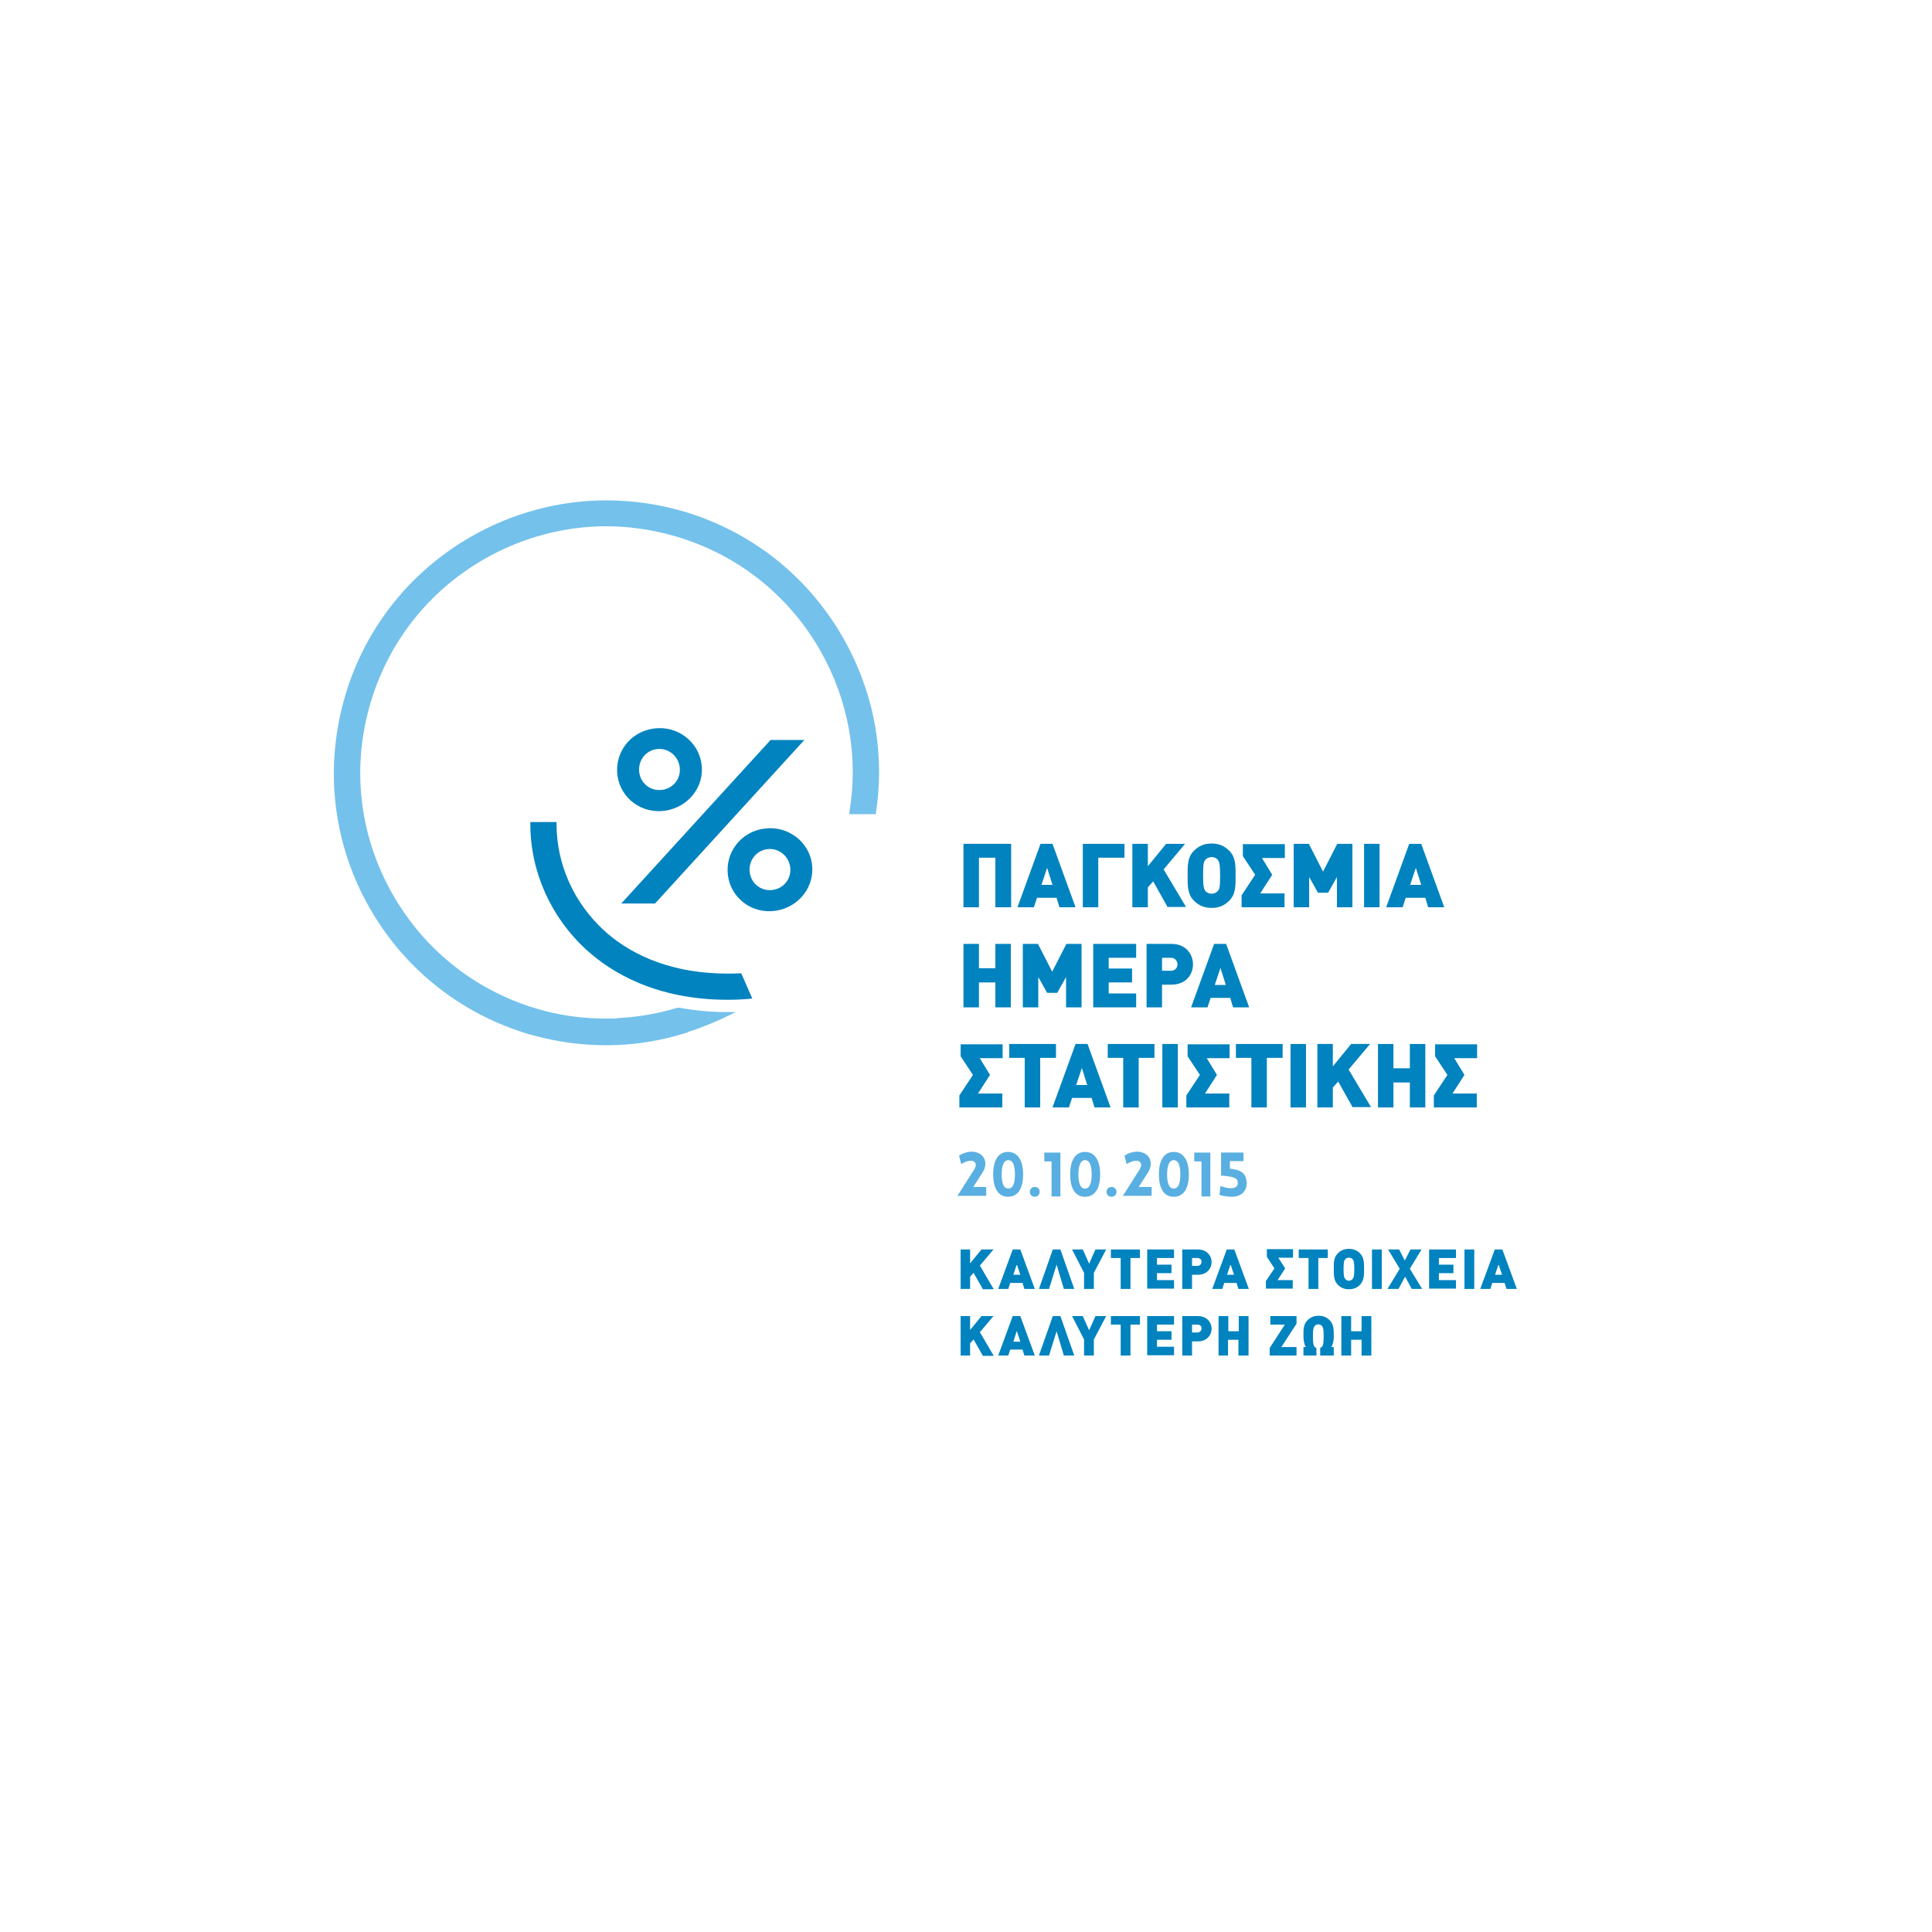 <?xml version="1.0" encoding="utf-8"?>
<!-- Generator: Adobe Illustrator 19.0.0, SVG Export Plug-In . SVG Version: 6.00 Build 0)  -->
<svg version="1.1" id="Layer_1" xmlns="http://www.w3.org/2000/svg" xmlns:xlink="http://www.w3.org/1999/xlink" x="0px" y="0px"
	 viewBox="0 0 612 612" style="enable-background:new 0 0 612 612;" xml:space="preserve">
<style type="text/css">
	.st0{fill:#FFFFFF;}
	.st1{fill:#0083BF;}
	.st2{fill:#59AFE1;}
	.st3{fill:#74C1EC;}
</style>
<rect y="0" class="st0" width="612" height="612"/>
<g>
	<g>
		<path class="st1" d="M315.3,287.4v-15.7h-5.2v15.7h-4.9v-20.1h15.1v20.1H315.3z"/>
		<path class="st1" d="M335.6,287.4l-0.9-3h-6.2l-1,3h-5.2l7.3-20.1h3.8l7.3,20.1H335.6z M331.7,274.9l-1.8,5.4h3.5L331.7,274.9z"/>
		<path class="st1" d="M347.9,271.7v15.7H343v-20.1h13.2v4.4H347.9z"/>
		<path class="st1" d="M369.9,287.4l-4.6-8.2l-1.7,1.9v6.3h-4.9v-20.1h4.9v7.1l5.8-7.1h6l-6.8,8.1l7.1,11.9H369.9z"/>
		<path class="st1" d="M389.4,285.3c-1.5,1.5-3.2,2.3-5.6,2.3s-4.1-0.8-5.6-2.3c-2.1-2.1-2-4.9-2-7.9s-0.1-5.8,2-7.9
			c1.5-1.5,3.2-2.3,5.6-2.3s4.1,0.8,5.6,2.3c2.1,2.1,2,4.9,2,7.9S391.5,283.2,389.4,285.3z M385.8,272.4c-0.4-0.5-1.1-0.9-2-0.9
			s-1.6,0.4-2,0.9c-0.5,0.6-0.7,1.3-0.7,4.9c0,3.7,0.3,4.3,0.7,4.9c0.4,0.5,1.1,0.9,2,0.9s1.6-0.4,2-0.9c0.5-0.6,0.7-1.2,0.7-4.9
			C386.5,273.7,386.2,273,385.8,272.4z"/>
		<path class="st1" d="M399.7,271.7l3.3,5.4l-3.8,5.9h7.7v4.4h-13.6v-3.8l4.3-6.5l-3.9-5.9v-3.8h13.3v4.4H399.7z"/>
		<path class="st1" d="M423.5,287.4v-9.6l-2.8,5h-3.2l-2.8-5v9.6h-4.9v-20.1h4.8l4.5,8.8l4.5-8.8h4.8v20.1H423.5z"/>
		<path class="st1" d="M432.1,287.4v-20.1h4.9v20.1H432.1z"/>
		<path class="st1" d="M452.4,287.4l-0.9-3h-6.2l-1,3h-5.2l7.3-20.1h3.8l7.3,20.1H452.4z M448.5,274.9l-1.8,5.4h3.5L448.5,274.9z"/>
		<path class="st1" d="M315.3,319.1v-7.9h-5.2v7.9h-4.9V299h4.9v7.7h5.2V299h4.9v20.1H315.3z"/>
		<path class="st1" d="M337.7,319.1v-9.6l-2.8,5h-3.2l-2.8-5v9.6h-4.9V299h4.8l4.5,8.8l4.5-8.8h4.8v20.1H337.7z"/>
		<path class="st1" d="M346.3,319.1V299h13.6v4.4h-8.7v3.4h7.4v4.4h-7.4v3.5h8.7v4.4H346.3z"/>
		<path class="st1" d="M371.1,311.9h-3v7.2h-4.9V299h7.9c4.5,0,6.8,3.2,6.8,6.5S375.6,311.9,371.1,311.9z M370.9,303.4h-2.8v4.1h2.8
			c1.4,0,2.1-1,2.1-2C373,304.4,372.2,303.4,370.9,303.4z"/>
		<path class="st1" d="M390.6,319.1l-0.9-3h-6.2l-1,3h-5.2l7.3-20.1h3.8l7.3,20.1H390.6z M386.6,306.6l-1.8,5.4h3.5L386.6,306.6z"/>
		<path class="st1" d="M310.3,335.1l3.3,5.4l-3.8,5.9h7.7v4.4h-13.6v-3.8l4.3-6.5l-3.9-5.9v-3.8h13.3v4.4H310.3z"/>
		<path class="st1" d="M329.5,335.1v15.7h-4.9v-15.7h-4.9v-4.4h14.8v4.4H329.5z"/>
		<path class="st1" d="M346.7,350.8l-0.9-3h-6.2l-1,3h-5.2l7.3-20.1h3.8l7.3,20.1H346.7z M342.7,338.3l-1.8,5.4h3.5L342.7,338.3z"/>
		<path class="st1" d="M360.7,335.1v15.7h-4.9v-15.7h-4.9v-4.4h14.8v4.4H360.7z"/>
		<path class="st1" d="M368.2,350.8v-20.1h4.9v20.1H368.2z"/>
		<path class="st1" d="M382.2,335.1l3.3,5.4l-3.8,5.9h7.7v4.4h-13.6v-3.8l4.3-6.5l-3.9-5.9v-3.8h13.3v4.4H382.2z"/>
		<path class="st1" d="M401.3,335.1v15.7h-4.9v-15.7h-4.9v-4.4h14.8v4.4H401.3z"/>
		<path class="st1" d="M408.8,350.8v-20.1h4.9v20.1H408.8z"/>
		<path class="st1" d="M428.5,350.8l-4.6-8.2l-1.7,1.9v6.3h-4.9v-20.1h4.9v7.1l5.8-7.1h6l-6.8,8.1l7.1,11.9H428.5z"/>
		<path class="st1" d="M446.6,350.8v-7.9h-5.2v7.9h-4.9v-20.1h4.9v7.7h5.2v-7.7h4.9v20.1H446.6z"/>
		<path class="st1" d="M460.6,335.1l3.3,5.4l-3.8,5.9h7.7v4.4h-13.6v-3.8l4.3-6.5l-3.9-5.9v-3.8h13.3v4.4H460.6z"/>
		<path class="st2" d="M309.1,369.1c0-0.8-0.6-1.4-1.4-1.4c-1.2-0.1-2.8,0.7-3.2,1.1l-0.7-2.7c1.1-0.8,2.8-1.3,4.1-1.3
			c4.1,0.2,5.4,3.8,3.1,7l-2.7,4.2h4.1v2.8h-9.1l5.2-8.2C309.1,369.7,309.1,369.1,309.1,369.1z"/>
		<path class="st2" d="M314.6,372c0-3.9,1.3-7.1,4.7-7.1c3.4,0,4.8,3.2,4.8,7.1c0,3.9-1.3,7.1-4.8,7.1
			C316,379.1,314.6,376,314.6,372z M321.5,372c0-2.5-0.5-4.5-2.1-4.5c-1.5,0-2.1,2-2.1,4.5c0,2.5,0.5,4.5,2.1,4.5
			C321,376.5,321.5,374.5,321.5,372z"/>
		<path class="st2" d="M327.8,379.1c-2.1,0-2.1-3.1,0-3.1C329.9,376,329.8,379.1,327.8,379.1z"/>
		<path class="st2" d="M330.9,365.1h5V379h-2.8v-11.1h-2.3V365.1z"/>
		<path class="st2" d="M339,372c0-3.9,1.3-7.1,4.7-7.1c3.4,0,4.8,3.2,4.8,7.1c0,3.9-1.3,7.1-4.8,7.1C340.3,379.1,339,376,339,372z
			 M345.8,372c0-2.5-0.5-4.5-2.1-4.5c-1.5,0-2.1,2-2.1,4.5c0,2.5,0.5,4.5,2.1,4.5C345.3,376.5,345.8,374.5,345.8,372z"/>
		<path class="st2" d="M352.1,379.1c-2.1,0-2.1-3.1,0-3.1C354.2,376,354.2,379.1,352.1,379.1z"/>
		<path class="st2" d="M361.5,369.1c0-0.8-0.6-1.4-1.4-1.4c-1.2-0.1-2.8,0.7-3.2,1.1l-0.7-2.7c1.1-0.8,2.8-1.3,4.1-1.3
			c4.1,0.2,5.4,3.8,3.1,7l-2.7,4.2h4.1v2.8h-9.1l5.2-8.2C361.5,369.7,361.5,369.1,361.5,369.1z"/>
		<path class="st2" d="M367.1,372c0-3.9,1.3-7.1,4.7-7.1c3.4,0,4.8,3.2,4.8,7.1c0,3.9-1.3,7.1-4.8,7.1
			C368.4,379.1,367.1,376,367.1,372z M373.9,372c0-2.5-0.5-4.5-2.1-4.5c-1.5,0-2.1,2-2.1,4.5c0,2.5,0.5,4.5,2.1,4.5
			C373.4,376.5,373.9,374.5,373.9,372z"/>
		<path class="st2" d="M378.4,365.1h5V379h-2.8v-11.1h-2.3V365.1z"/>
		<path class="st2" d="M394.9,374.9c0,2.3-1.6,4-4.2,4.2c-0.7,0-2.6,0-4.4-0.6l0.3-2.8c4.3,1.5,5.5,0.3,5.5-0.9c0-1.6-1-2.1-5.3-2.4
			v-7.3h7.1v2.7h-4.3v2.4C393.1,370.5,394.9,371.7,394.9,374.9z"/>
		<path class="st1" d="M311.3,408.3l-2.9-5.1l-1.1,1.2v3.9h-3v-12.5h3v4.4l3.6-4.4h3.8l-4.3,5.1l4.4,7.5H311.3z"/>
		<path class="st1" d="M324.5,408.3l-0.6-1.9h-3.9l-0.6,1.9h-3.2l4.6-12.5h2.4l4.6,12.5H324.5z M322.1,400.5l-1.1,3.3h2.2
			L322.1,400.5z"/>
		<path class="st1" d="M337,408.3l-2.3-7.7l-2.4,7.7h-3.2l4.4-12.5h2.4l4.4,12.5H337z"/>
		<path class="st1" d="M346.5,403.2v5.1h-3.1v-5.1l-3.8-7.4h3.4l2,4.5l2-4.5h3.4L346.5,403.2z"/>
		<path class="st1" d="M358.1,398.5v9.8H355v-9.8h-3.1v-2.7h9.2v2.7H358.1z"/>
		<path class="st1" d="M363.4,408.3v-12.5h8.5v2.7h-5.4v2.1h4.6v2.7h-4.6v2.2h5.4v2.7H363.4z"/>
		<path class="st1" d="M379.5,403.8h-1.9v4.5h-3.1v-12.5h5c2.8,0,4.3,2,4.3,4S382.3,403.8,379.5,403.8z M379.3,398.5h-1.7v2.5h1.7
			c0.8,0,1.3-0.6,1.3-1.3C380.7,399.1,380.2,398.5,379.3,398.5z"/>
		<path class="st1" d="M392.3,408.3l-0.6-1.9h-3.9l-0.6,1.9H384l4.6-12.5h2.4l4.6,12.5H392.3z M389.8,400.5l-1.1,3.3h2.2
			L389.8,400.5z"/>
		<path class="st1" d="M405,398.5l2.1,3.3l-2.4,3.7h4.8v2.7H401v-2.4l2.7-4l-2.4-3.7v-2.4h8.3v2.7H405z"/>
		<path class="st1" d="M417.6,398.5v9.8h-3.1v-9.8h-3.1v-2.7h9.2v2.7H417.6z"/>
		<path class="st1" d="M430.8,407c-0.9,0.9-2,1.4-3.5,1.4s-2.6-0.5-3.5-1.4c-1.3-1.3-1.3-3.1-1.3-5c0-1.9-0.1-3.6,1.3-5
			c0.9-0.9,2-1.4,3.5-1.4s2.6,0.5,3.5,1.4c1.3,1.3,1.3,3.1,1.3,5C432.1,403.9,432.1,405.6,430.8,407z M428.5,398.9
			c-0.2-0.3-0.7-0.5-1.2-0.5s-1,0.2-1.2,0.5c-0.3,0.4-0.5,0.8-0.5,3.1s0.2,2.7,0.5,3.1c0.2,0.3,0.7,0.6,1.2,0.6s1-0.3,1.2-0.6
			c0.3-0.4,0.5-0.8,0.5-3.1S428.8,399.3,428.5,398.9z"/>
		<path class="st1" d="M434.6,408.3v-12.5h3.1v12.5H434.6z"/>
		<path class="st1" d="M447.2,408.3l-2.1-3.9l-2.1,3.9h-3.5l3.9-6.4l-3.7-6.1h3.5l1.8,3.5l1.8-3.5h3.5l-3.7,6.1l3.9,6.4H447.2z"/>
		<path class="st1" d="M452.7,408.3v-12.5h8.5v2.7h-5.4v2.1h4.6v2.7h-4.6v2.2h5.4v2.7H452.7z"/>
		<path class="st1" d="M463.9,408.3v-12.5h3.1v12.5H463.9z"/>
		<path class="st1" d="M477.2,408.3l-0.6-1.9h-3.9l-0.6,1.9h-3.2l4.6-12.5h2.4l4.6,12.5H477.2z M474.7,400.5l-1.1,3.3h2.2
			L474.7,400.5z"/>
		<path class="st1" d="M311.3,429.4l-2.9-5.1l-1.1,1.2v3.9h-3v-12.5h3v4.4l3.6-4.4h3.8l-4.3,5.1l4.4,7.5H311.3z"/>
		<path class="st1" d="M324.5,429.4l-0.6-1.9h-3.9l-0.6,1.9h-3.2l4.6-12.5h2.4l4.6,12.5H324.5z M322.1,421.6L321,425h2.2
			L322.1,421.6z"/>
		<path class="st1" d="M337,429.4l-2.3-7.7l-2.4,7.7h-3.2l4.4-12.5h2.4l4.4,12.5H337z"/>
		<path class="st1" d="M346.5,424.3v5.1h-3.1v-5.1l-3.8-7.4h3.4l2,4.5l2-4.5h3.4L346.5,424.3z"/>
		<path class="st1" d="M358.1,419.6v9.8H355v-9.8h-3.1v-2.7h9.2v2.7H358.1z"/>
		<path class="st1" d="M363.4,429.4v-12.5h8.5v2.7h-5.4v2.1h4.6v2.7h-4.6v2.2h5.4v2.7H363.4z"/>
		<path class="st1" d="M379.5,424.9h-1.9v4.5h-3.1v-12.5h5c2.8,0,4.3,2,4.3,4S382.3,424.9,379.5,424.9z M379.3,419.6h-1.7v2.5h1.7
			c0.8,0,1.3-0.6,1.3-1.3C380.7,420.2,380.2,419.6,379.3,419.6z"/>
		<path class="st1" d="M392.3,429.4v-5h-3.3v5H386v-12.5h3.1v4.8h3.3v-4.8h3.1v12.5H392.3z"/>
		<path class="st1" d="M402.2,429.4V427l4.8-7.4h-4.6v-2.7h8.3v2.4l-4.8,7.4h4.8v2.7H402.2z"/>
		<path class="st1" d="M418.2,429.4V427c0.2-0.1,0.4-0.3,0.6-0.4c0.3-0.4,0.5-1,0.5-3.3c0-2.3-0.2-2.9-0.5-3.2
			c-0.2-0.3-0.7-0.6-1.2-0.6s-1,0.3-1.2,0.6c-0.3,0.4-0.5,0.9-0.5,3.2c0,2.3,0.2,2.9,0.5,3.3c0.1,0.2,0.3,0.3,0.6,0.4v2.4h-4.1v-2.7
			h0.8c-0.2-0.3-0.4-0.6-0.4-0.8c-0.3-0.8-0.4-1.7-0.4-2.7c0-1.9-0.1-3.6,1.3-5c0.9-0.9,2-1.4,3.5-1.4s2.6,0.5,3.5,1.4
			c1.3,1.3,1.3,3.1,1.3,5c0,1-0.1,1.9-0.4,2.7c-0.1,0.3-0.2,0.6-0.4,0.8h0.8v2.7H418.2z"/>
		<path class="st1" d="M431.3,429.4v-5H428v5h-3.1v-12.5h3.1v4.8h3.3v-4.8h3.1v12.5H431.3z"/>
	</g>
</g>
<g>
	<path class="st3" d="M192.1,331.1c-7.6,0-15.3-1-22.7-3c-1.3-0.3-2.6-0.7-3.8-1.1c-20.5-6.6-37.7-20.5-48.4-39.2
		c-11.5-20-14.4-43.3-8.4-65.5c6-22.2,20.4-40.8,40.4-52.3c13.1-7.5,27.9-11.5,42.8-11.5c7.6,0,15.3,1,22.7,3
		c22.2,6,40.8,20.4,52.3,40.4c9.7,17,13.4,36.1,10.5,55.4l-0.1,0.6h-8.4l0.1-0.8c2.9-17.8-0.4-35.4-9.3-51.1
		c-10.4-18.1-27.1-31-47.2-36.5c-6.7-1.8-13.7-2.8-20.5-2.8c-13.5,0-26.8,3.6-38.7,10.4c-18.1,10.4-31,27.1-36.5,47.2
		c-5.5,20.1-2.8,41.1,7.6,59.2c10.4,18.1,27.1,31,47.2,36.5c7.6,2.1,15.6,2.9,23.6,2.6l0.4-0.1c6.3-0.3,12.7-1.4,19-3.3l0.2,0l0.2,0
		c4.9,0.9,10,1.4,15.2,1.4l2.8,0l-2.5,1.2c-4.1,2-8.3,3.7-12.6,5.1l-0.2,0.1c-0.2,0.1-0.3,0.2-0.5,0.2
		C209,329.8,200.6,331.1,192.1,331.1z"/>
</g>
<path class="st1" d="M222.2,241.9c-1-7.1-7.8-12.2-15.2-11.1c-7.4,1-12.4,7.7-11.4,14.9c1,7.2,7.7,12.2,15.1,11.1
	C218.1,255.7,223.3,249.1,222.2,241.9z M209.8,250.2c-3.6,0.5-6.8-1.9-7.3-5.5c-0.5-3.6,1.9-6.9,5.5-7.4c3.6-0.5,6.8,2.1,7.3,5.6
	C215.8,246.5,213.4,249.7,209.8,250.2z"/>
<path class="st1" d="M257.2,273.6c-1-7.1-7.8-12.2-15.2-11.1c-7.4,1-12.4,7.7-11.4,14.9c1,7.2,7.7,12.2,15.1,11.1
	C253.1,287.4,258.2,280.8,257.2,273.6z M244.8,281.9c-3.6,0.5-6.8-1.9-7.3-5.5c-0.5-3.6,1.9-6.9,5.5-7.4c3.6-0.5,6.8,2.1,7.3,5.6
	C250.8,278.2,248.4,281.4,244.8,281.9z"/>
<g>
	<path class="st1" d="M207.5,286.2h-10.7l47.3-51.8h10.7L207.5,286.2z"/>
</g>
<path class="st1" d="M234.8,308.3c-1.4,0.1-2.9,0.1-4.3,0.1c-20,0-32.3-7.4-39.1-13.6c-9.6-8.8-15.1-21-15.1-33.7v-0.7H168v0.7
	c0,15,6.5,29.5,17.8,39.8c7.9,7.2,22.1,15.8,44.7,15.8c2.5,0,5.2-0.1,7.8-0.4L234.8,308.3z"/>
</svg>
